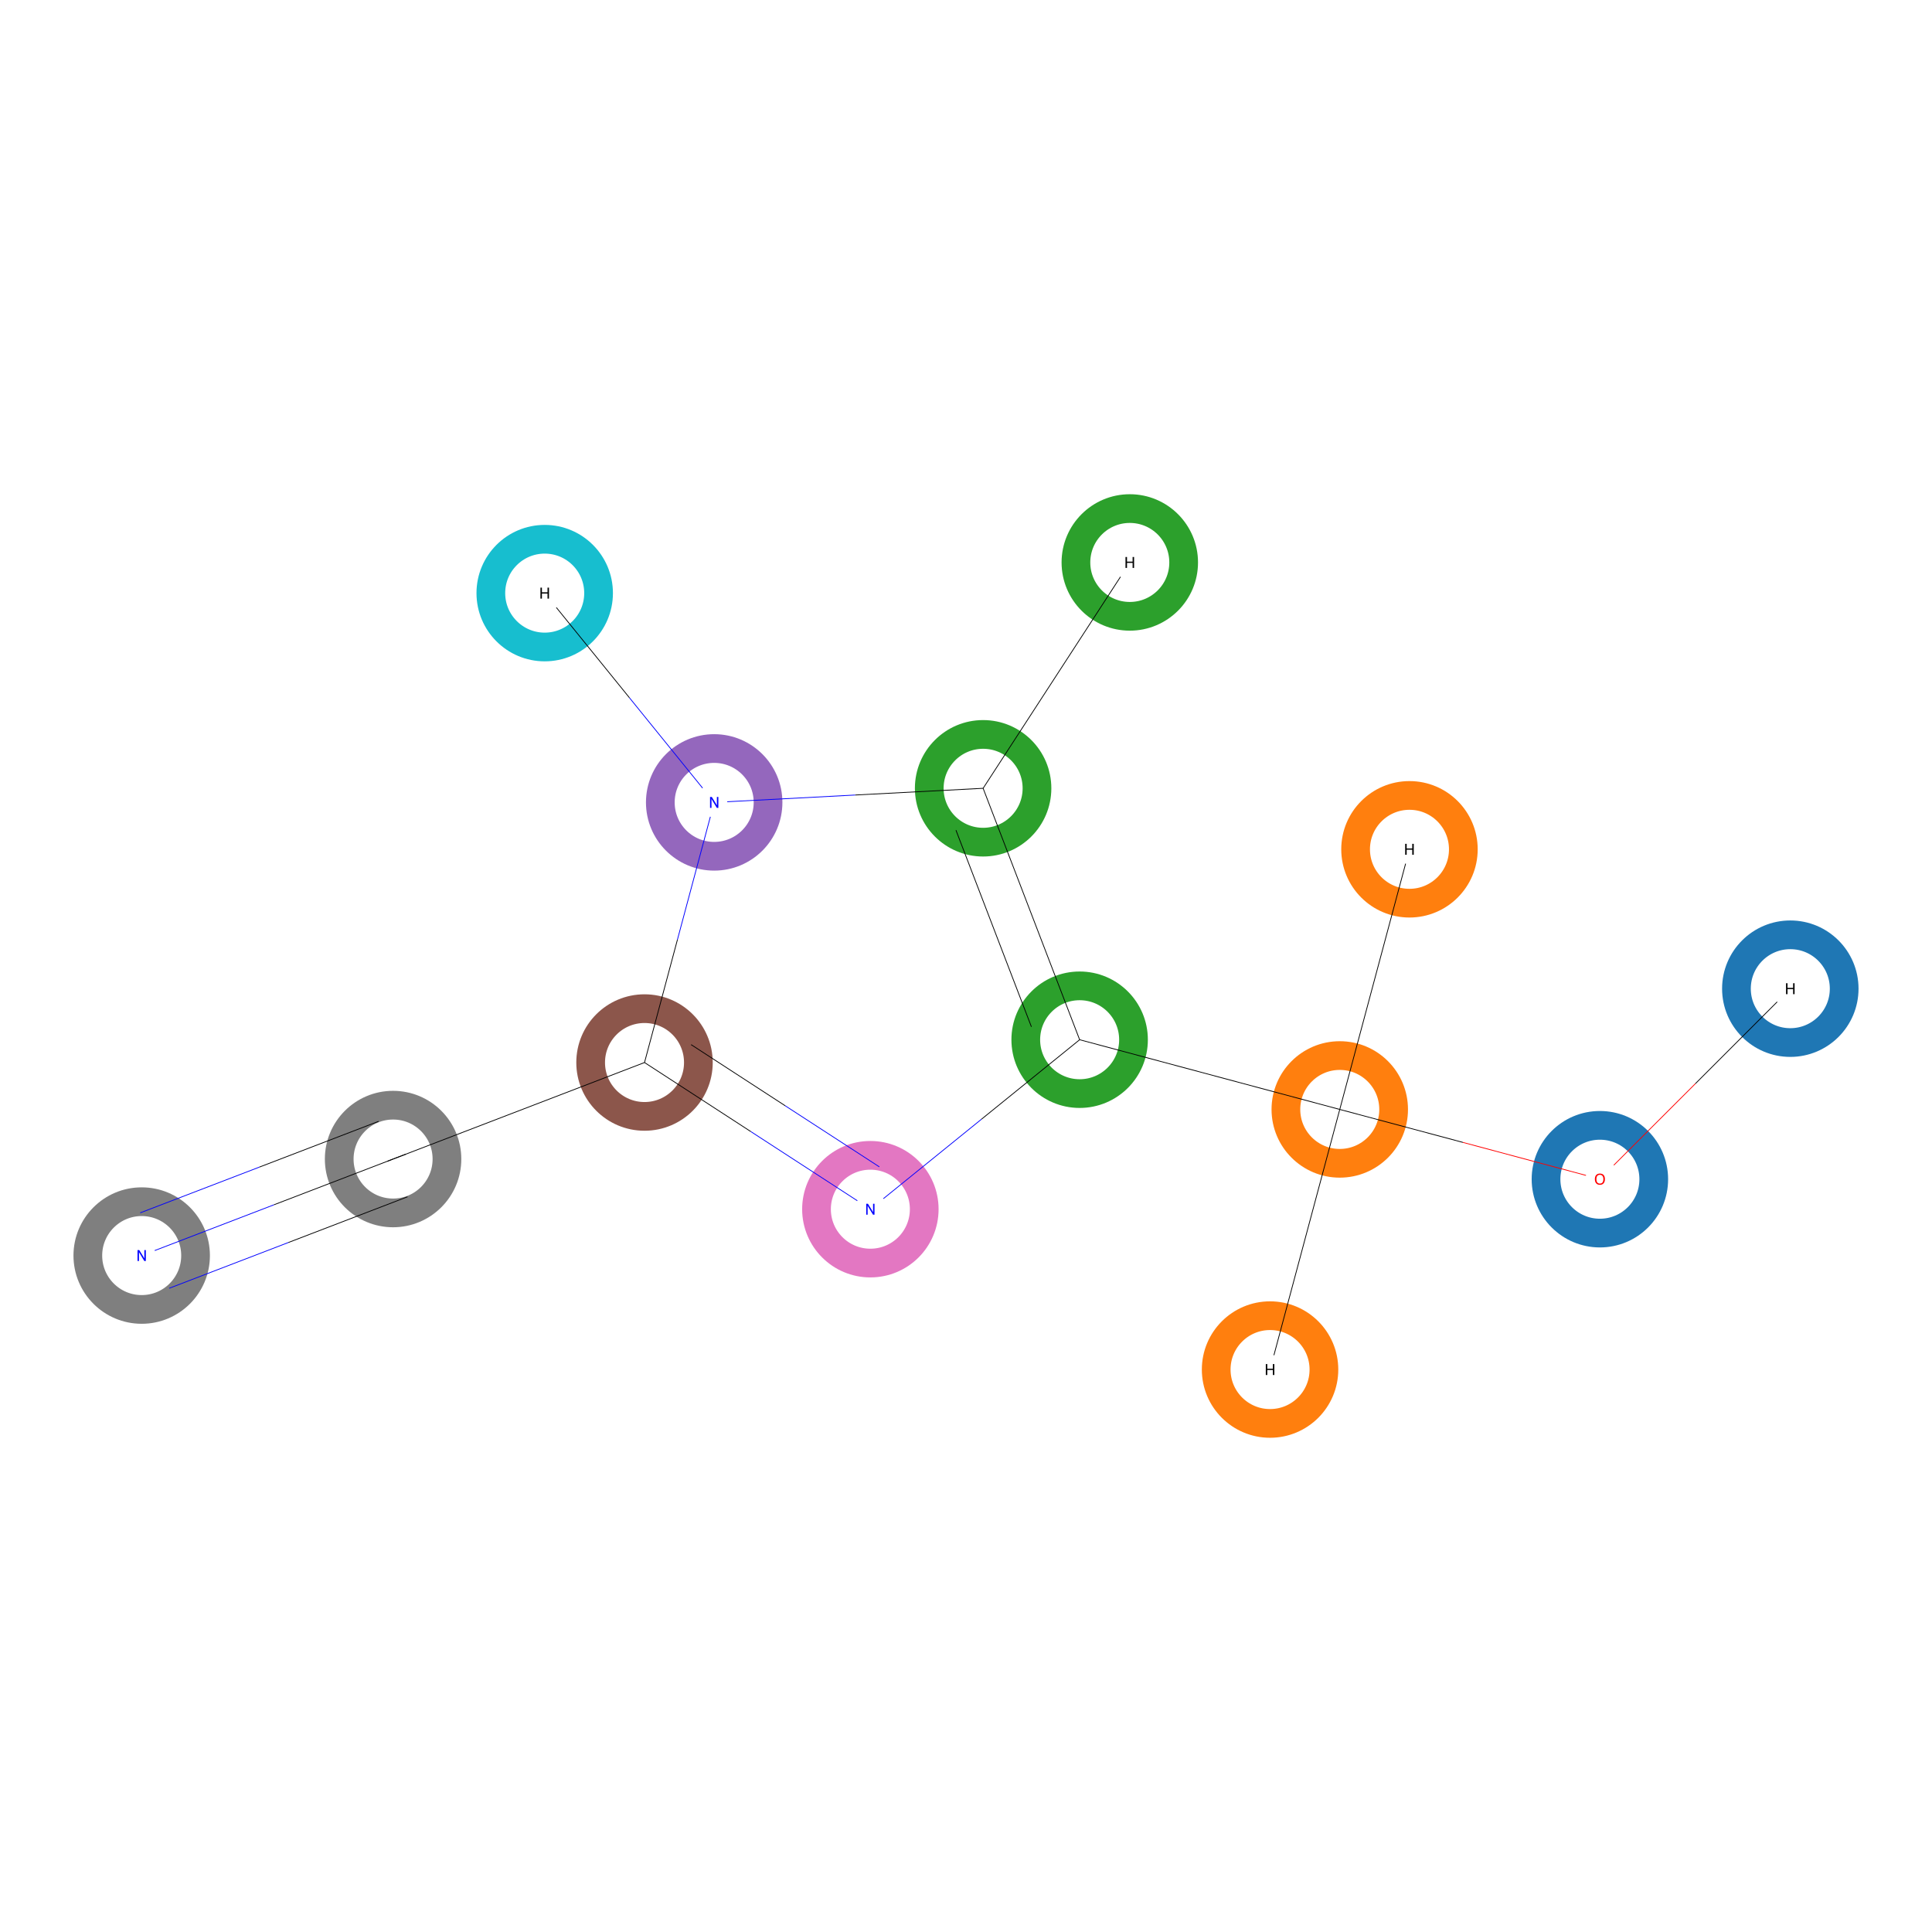 <?xml version='1.0' encoding='iso-8859-1'?>
<svg version='1.1' baseProfile='full'
              xmlns='http://www.w3.org/2000/svg'
                      xmlns:rdkit='http://www.rdkit.org/xml'
                      xmlns:xlink='http://www.w3.org/1999/xlink'
                  xml:space='preserve'
width='5000px' height='5000px' viewBox='0 0 5000 5000'>
<!-- END OF HEADER -->
<rect style='opacity:1.0;fill:#FFFFFF;stroke:none' width='5000.0' height='5000.0' x='0.0' y='0.0'> </rect>
<ellipse cx='4140.5' cy='3051.8' rx='139.4' ry='139.4' class='atom-0'  style='fill:none;stroke:#1F77B4;stroke-width:74.3px;stroke-linecap:butt;stroke-linejoin:miter;stroke-opacity:1' />
<ellipse cx='3467.3' cy='2871.2' rx='139.4' ry='139.4' class='atom-1'  style='fill:none;stroke:#FF7F0E;stroke-width:74.3px;stroke-linecap:butt;stroke-linejoin:miter;stroke-opacity:1' />
<ellipse cx='2794.1' cy='2690.8' rx='139.4' ry='139.4' class='atom-2'  style='fill:none;stroke:#2CA02C;stroke-width:74.3px;stroke-linecap:butt;stroke-linejoin:miter;stroke-opacity:1' />
<ellipse cx='2544.3' cy='2040.1' rx='139.4' ry='139.4' class='atom-3'  style='fill:none;stroke:#2CA02C;stroke-width:74.3px;stroke-linecap:butt;stroke-linejoin:miter;stroke-opacity:1' />
<ellipse cx='1848.3' cy='2076.6' rx='139.4' ry='139.4' class='atom-4'  style='fill:none;stroke:#9467BD;stroke-width:74.3px;stroke-linecap:butt;stroke-linejoin:miter;stroke-opacity:1' />
<ellipse cx='1668.0' cy='2749.8' rx='139.4' ry='139.4' class='atom-5'  style='fill:none;stroke:#8C564B;stroke-width:74.3px;stroke-linecap:butt;stroke-linejoin:miter;stroke-opacity:1' />
<ellipse cx='2252.5' cy='3129.4' rx='139.4' ry='139.4' class='atom-6'  style='fill:none;stroke:#E377C2;stroke-width:74.3px;stroke-linecap:butt;stroke-linejoin:miter;stroke-opacity:1' />
<ellipse cx='1017.3' cy='2999.6' rx='139.4' ry='139.4' class='atom-7'  style='fill:none;stroke:#7F7F7F;stroke-width:74.3px;stroke-linecap:butt;stroke-linejoin:miter;stroke-opacity:1' />
<ellipse cx='366.7' cy='3249.4' rx='139.4' ry='139.4' class='atom-8'  style='fill:none;stroke:#7F7F7F;stroke-width:74.3px;stroke-linecap:butt;stroke-linejoin:miter;stroke-opacity:1' />
<ellipse cx='4633.3' cy='2558.7' rx='139.4' ry='139.4' class='atom-9'  style='fill:none;stroke:#1F77B4;stroke-width:74.3px;stroke-linecap:butt;stroke-linejoin:miter;stroke-opacity:1' />
<ellipse cx='3647.7' cy='2198.0' rx='139.4' ry='139.4' class='atom-10'  style='fill:none;stroke:#FF7F0E;stroke-width:74.3px;stroke-linecap:butt;stroke-linejoin:miter;stroke-opacity:1' />
<ellipse cx='3286.9' cy='3544.4' rx='139.4' ry='139.4' class='atom-11'  style='fill:none;stroke:#FF7F0E;stroke-width:74.3px;stroke-linecap:butt;stroke-linejoin:miter;stroke-opacity:1' />
<ellipse cx='2923.9' cy='1455.6' rx='139.4' ry='139.4' class='atom-12'  style='fill:none;stroke:#2CA02C;stroke-width:74.3px;stroke-linecap:butt;stroke-linejoin:miter;stroke-opacity:1' />
<ellipse cx='1409.7' cy='1535.0' rx='139.4' ry='139.4' class='atom-13'  style='fill:none;stroke:#17BECF;stroke-width:74.3px;stroke-linecap:butt;stroke-linejoin:miter;stroke-opacity:1' />
<path class='bond-0 atom-0 atom-1' d='M 4104.5,3041.9 L 3785.9,2956.5' style='fill:none;fill-rule:evenodd;stroke:#FF0000;stroke-width:2.0px;stroke-linecap:butt;stroke-linejoin:miter;stroke-opacity:1' />
<path class='bond-0 atom-0 atom-1' d='M 3785.9,2956.5 L 3467.3,2871.2' style='fill:none;fill-rule:evenodd;stroke:#000000;stroke-width:2.0px;stroke-linecap:butt;stroke-linejoin:miter;stroke-opacity:1' />
<path class='bond-1 atom-0 atom-9' d='M 4176.5,3015.5 L 4387.9,2804.2' style='fill:none;fill-rule:evenodd;stroke:#FF0000;stroke-width:2.0px;stroke-linecap:butt;stroke-linejoin:miter;stroke-opacity:1' />
<path class='bond-1 atom-0 atom-9' d='M 4387.9,2804.2 L 4599.3,2592.8' style='fill:none;fill-rule:evenodd;stroke:#000000;stroke-width:2.0px;stroke-linecap:butt;stroke-linejoin:miter;stroke-opacity:1' />
<path class='bond-2 atom-1 atom-2' d='M 3467.3,2871.2 L 2794.1,2690.8' style='fill:none;fill-rule:evenodd;stroke:#000000;stroke-width:2.0px;stroke-linecap:butt;stroke-linejoin:miter;stroke-opacity:1' />
<path class='bond-3 atom-1 atom-10' d='M 3467.3,2871.2 L 3637.7,2235.1' style='fill:none;fill-rule:evenodd;stroke:#000000;stroke-width:2.0px;stroke-linecap:butt;stroke-linejoin:miter;stroke-opacity:1' />
<path class='bond-4 atom-1 atom-11' d='M 3467.3,2871.2 L 3296.9,3507.2' style='fill:none;fill-rule:evenodd;stroke:#000000;stroke-width:2.0px;stroke-linecap:butt;stroke-linejoin:miter;stroke-opacity:1' />
<path class='bond-5 atom-2 atom-3' d='M 2794.1,2690.8 L 2544.3,2040.1' style='fill:none;fill-rule:evenodd;stroke:#000000;stroke-width:2.0px;stroke-linecap:butt;stroke-linejoin:miter;stroke-opacity:1' />
<path class='bond-5 atom-2 atom-3' d='M 2669.3,2657.4 L 2474.0,2148.5' style='fill:none;fill-rule:evenodd;stroke:#000000;stroke-width:2.0px;stroke-linecap:butt;stroke-linejoin:miter;stroke-opacity:1' />
<path class='bond-6 atom-2 atom-6' d='M 2794.1,2690.8 L 2540.2,2896.4' style='fill:none;fill-rule:evenodd;stroke:#000000;stroke-width:2.0px;stroke-linecap:butt;stroke-linejoin:miter;stroke-opacity:1' />
<path class='bond-6 atom-2 atom-6' d='M 2540.2,2896.4 L 2286.2,3102.1' style='fill:none;fill-rule:evenodd;stroke:#0000FF;stroke-width:2.0px;stroke-linecap:butt;stroke-linejoin:miter;stroke-opacity:1' />
<path class='bond-7 atom-3 atom-4' d='M 2544.3,2040.1 L 2213.2,2057.5' style='fill:none;fill-rule:evenodd;stroke:#000000;stroke-width:2.0px;stroke-linecap:butt;stroke-linejoin:miter;stroke-opacity:1' />
<path class='bond-7 atom-3 atom-4' d='M 2213.2,2057.5 L 1882.1,2074.9' style='fill:none;fill-rule:evenodd;stroke:#0000FF;stroke-width:2.0px;stroke-linecap:butt;stroke-linejoin:miter;stroke-opacity:1' />
<path class='bond-8 atom-3 atom-12' d='M 2544.3,2040.1 L 2899.8,1492.8' style='fill:none;fill-rule:evenodd;stroke:#000000;stroke-width:2.0px;stroke-linecap:butt;stroke-linejoin:miter;stroke-opacity:1' />
<path class='bond-9 atom-4 atom-5' d='M 1838.4,2113.8 L 1753.2,2431.8' style='fill:none;fill-rule:evenodd;stroke:#0000FF;stroke-width:2.0px;stroke-linecap:butt;stroke-linejoin:miter;stroke-opacity:1' />
<path class='bond-9 atom-4 atom-5' d='M 1753.2,2431.8 L 1668.0,2749.8' style='fill:none;fill-rule:evenodd;stroke:#000000;stroke-width:2.0px;stroke-linecap:butt;stroke-linejoin:miter;stroke-opacity:1' />
<path class='bond-10 atom-4 atom-13' d='M 1818.3,2039.5 L 1629.0,1805.8' style='fill:none;fill-rule:evenodd;stroke:#0000FF;stroke-width:2.0px;stroke-linecap:butt;stroke-linejoin:miter;stroke-opacity:1' />
<path class='bond-10 atom-4 atom-13' d='M 1629.0,1805.8 L 1439.8,1572.2' style='fill:none;fill-rule:evenodd;stroke:#000000;stroke-width:2.0px;stroke-linecap:butt;stroke-linejoin:miter;stroke-opacity:1' />
<path class='bond-11 atom-5 atom-6' d='M 1668.0,2749.8 L 1943.4,2928.7' style='fill:none;fill-rule:evenodd;stroke:#000000;stroke-width:2.0px;stroke-linecap:butt;stroke-linejoin:miter;stroke-opacity:1' />
<path class='bond-11 atom-5 atom-6' d='M 1943.4,2928.7 L 2218.8,3107.5' style='fill:none;fill-rule:evenodd;stroke:#0000FF;stroke-width:2.0px;stroke-linecap:butt;stroke-linejoin:miter;stroke-opacity:1' />
<path class='bond-11 atom-5 atom-6' d='M 1788.6,2703.5 L 2032.1,2861.7' style='fill:none;fill-rule:evenodd;stroke:#000000;stroke-width:2.0px;stroke-linecap:butt;stroke-linejoin:miter;stroke-opacity:1' />
<path class='bond-11 atom-5 atom-6' d='M 2032.1,2861.7 L 2275.7,3019.8' style='fill:none;fill-rule:evenodd;stroke:#0000FF;stroke-width:2.0px;stroke-linecap:butt;stroke-linejoin:miter;stroke-opacity:1' />
<path class='bond-12 atom-5 atom-7' d='M 1668.0,2749.8 L 1017.3,2999.6' style='fill:none;fill-rule:evenodd;stroke:#000000;stroke-width:2.0px;stroke-linecap:butt;stroke-linejoin:miter;stroke-opacity:1' />
<path class='bond-13 atom-7 atom-8' d='M 1017.3,2999.6 L 708.9,3118.0' style='fill:none;fill-rule:evenodd;stroke:#000000;stroke-width:2.0px;stroke-linecap:butt;stroke-linejoin:miter;stroke-opacity:1' />
<path class='bond-13 atom-7 atom-8' d='M 708.9,3118.0 L 400.4,3236.4' style='fill:none;fill-rule:evenodd;stroke:#0000FF;stroke-width:2.0px;stroke-linecap:butt;stroke-linejoin:miter;stroke-opacity:1' />
<path class='bond-13 atom-7 atom-8' d='M 1054.8,3097.2 L 746.3,3215.6' style='fill:none;fill-rule:evenodd;stroke:#000000;stroke-width:2.0px;stroke-linecap:butt;stroke-linejoin:miter;stroke-opacity:1' />
<path class='bond-13 atom-7 atom-8' d='M 746.3,3215.6 L 437.9,3334.0' style='fill:none;fill-rule:evenodd;stroke:#0000FF;stroke-width:2.0px;stroke-linecap:butt;stroke-linejoin:miter;stroke-opacity:1' />
<path class='bond-13 atom-7 atom-8' d='M 979.9,2902.0 L 671.4,3020.4' style='fill:none;fill-rule:evenodd;stroke:#000000;stroke-width:2.0px;stroke-linecap:butt;stroke-linejoin:miter;stroke-opacity:1' />
<path class='bond-13 atom-7 atom-8' d='M 671.4,3020.4 L 362.9,3138.8' style='fill:none;fill-rule:evenodd;stroke:#0000FF;stroke-width:2.0px;stroke-linecap:butt;stroke-linejoin:miter;stroke-opacity:1' />
<path d='M 1049.9,2987.1 L 1017.3,2999.6 L 1001.9,3005.5' style='fill:none;stroke:#000000;stroke-width:2.0px;stroke-linecap:butt;stroke-linejoin:miter;stroke-opacity:1;' />
<path class='atom-0' d='M 4127.5 3051.6
Q 4127.5 3044.8, 4130.9 3041.0
Q 4134.2 3037.2, 4140.5 3037.2
Q 4146.8 3037.2, 4150.2 3041.0
Q 4153.5 3044.8, 4153.5 3051.6
Q 4153.5 3058.5, 4150.1 3062.4
Q 4146.7 3066.3, 4140.5 3066.3
Q 4134.3 3066.3, 4130.9 3062.4
Q 4127.5 3058.5, 4127.5 3051.6
M 4140.5 3063.1
Q 4144.8 3063.1, 4147.2 3060.2
Q 4149.5 3057.3, 4149.5 3051.6
Q 4149.5 3046.1, 4147.2 3043.3
Q 4144.8 3040.4, 4140.5 3040.4
Q 4136.2 3040.4, 4133.8 3043.2
Q 4131.5 3046.0, 4131.5 3051.6
Q 4131.5 3057.3, 4133.8 3060.2
Q 4136.2 3063.1, 4140.5 3063.1
' fill='#FF0000'/>
<path class='atom-4' d='M 1842.1 2062.5
L 1851.4 2077.5
Q 1852.3 2079.0, 1853.8 2081.6
Q 1855.2 2084.3, 1855.3 2084.5
L 1855.3 2062.5
L 1859.1 2062.5
L 1859.1 2090.8
L 1855.2 2090.8
L 1845.2 2074.4
Q 1844.1 2072.5, 1842.8 2070.3
Q 1841.6 2068.1, 1841.3 2067.4
L 1841.3 2090.8
L 1837.6 2090.8
L 1837.6 2062.5
L 1842.1 2062.5
' fill='#0000FF'/>
<path class='atom-6' d='M 2246.2 3115.3
L 2255.5 3130.3
Q 2256.4 3131.7, 2257.9 3134.4
Q 2259.4 3137.1, 2259.5 3137.3
L 2259.5 3115.3
L 2263.2 3115.3
L 2263.2 3143.6
L 2259.4 3143.6
L 2249.4 3127.2
Q 2248.2 3125.3, 2247.0 3123.1
Q 2245.8 3120.9, 2245.4 3120.2
L 2245.4 3143.6
L 2241.8 3143.6
L 2241.8 3115.3
L 2246.2 3115.3
' fill='#0000FF'/>
<path class='atom-8' d='M 360.4 3235.2
L 369.7 3250.2
Q 370.6 3251.7, 372.1 3254.4
Q 373.6 3257.1, 373.6 3257.2
L 373.6 3235.2
L 377.4 3235.2
L 377.4 3263.5
L 373.5 3263.5
L 363.6 3247.1
Q 362.4 3245.2, 361.2 3243.0
Q 360.0 3240.8, 359.6 3240.1
L 359.6 3263.5
L 355.9 3263.5
L 355.9 3235.2
L 360.4 3235.2
' fill='#0000FF'/>
<path class='atom-9' d='M 4622.3 2544.6
L 4626.1 2544.6
L 4626.1 2556.6
L 4640.6 2556.6
L 4640.6 2544.6
L 4644.4 2544.6
L 4644.4 2572.9
L 4640.6 2572.9
L 4640.6 2559.8
L 4626.1 2559.8
L 4626.1 2572.9
L 4622.3 2572.9
L 4622.3 2544.6
' fill='#000000'/>
<path class='atom-10' d='M 3636.6 2183.8
L 3640.5 2183.8
L 3640.5 2195.8
L 3654.9 2195.8
L 3654.9 2183.8
L 3658.8 2183.8
L 3658.8 2212.1
L 3654.9 2212.1
L 3654.9 2199.0
L 3640.5 2199.0
L 3640.5 2212.1
L 3636.6 2212.1
L 3636.6 2183.8
' fill='#000000'/>
<path class='atom-11' d='M 3275.9 3530.2
L 3279.7 3530.2
L 3279.7 3542.3
L 3294.2 3542.3
L 3294.2 3530.2
L 3298.0 3530.2
L 3298.0 3558.5
L 3294.2 3558.5
L 3294.2 3545.5
L 3279.7 3545.5
L 3279.7 3558.5
L 3275.9 3558.5
L 3275.9 3530.2
' fill='#000000'/>
<path class='atom-12' d='M 2912.8 1441.5
L 2916.7 1441.5
L 2916.7 1453.5
L 2931.2 1453.5
L 2931.2 1441.5
L 2935.0 1441.5
L 2935.0 1469.8
L 2931.2 1469.8
L 2931.2 1456.7
L 2916.7 1456.7
L 2916.7 1469.8
L 2912.8 1469.8
L 2912.8 1441.5
' fill='#000000'/>
<path class='atom-13' d='M 1398.7 1520.8
L 1402.5 1520.8
L 1402.5 1532.9
L 1417.0 1532.9
L 1417.0 1520.8
L 1420.8 1520.8
L 1420.8 1549.2
L 1417.0 1549.2
L 1417.0 1536.1
L 1402.5 1536.1
L 1402.5 1549.2
L 1398.7 1549.2
L 1398.7 1520.8
' fill='#000000'/>
</svg>
